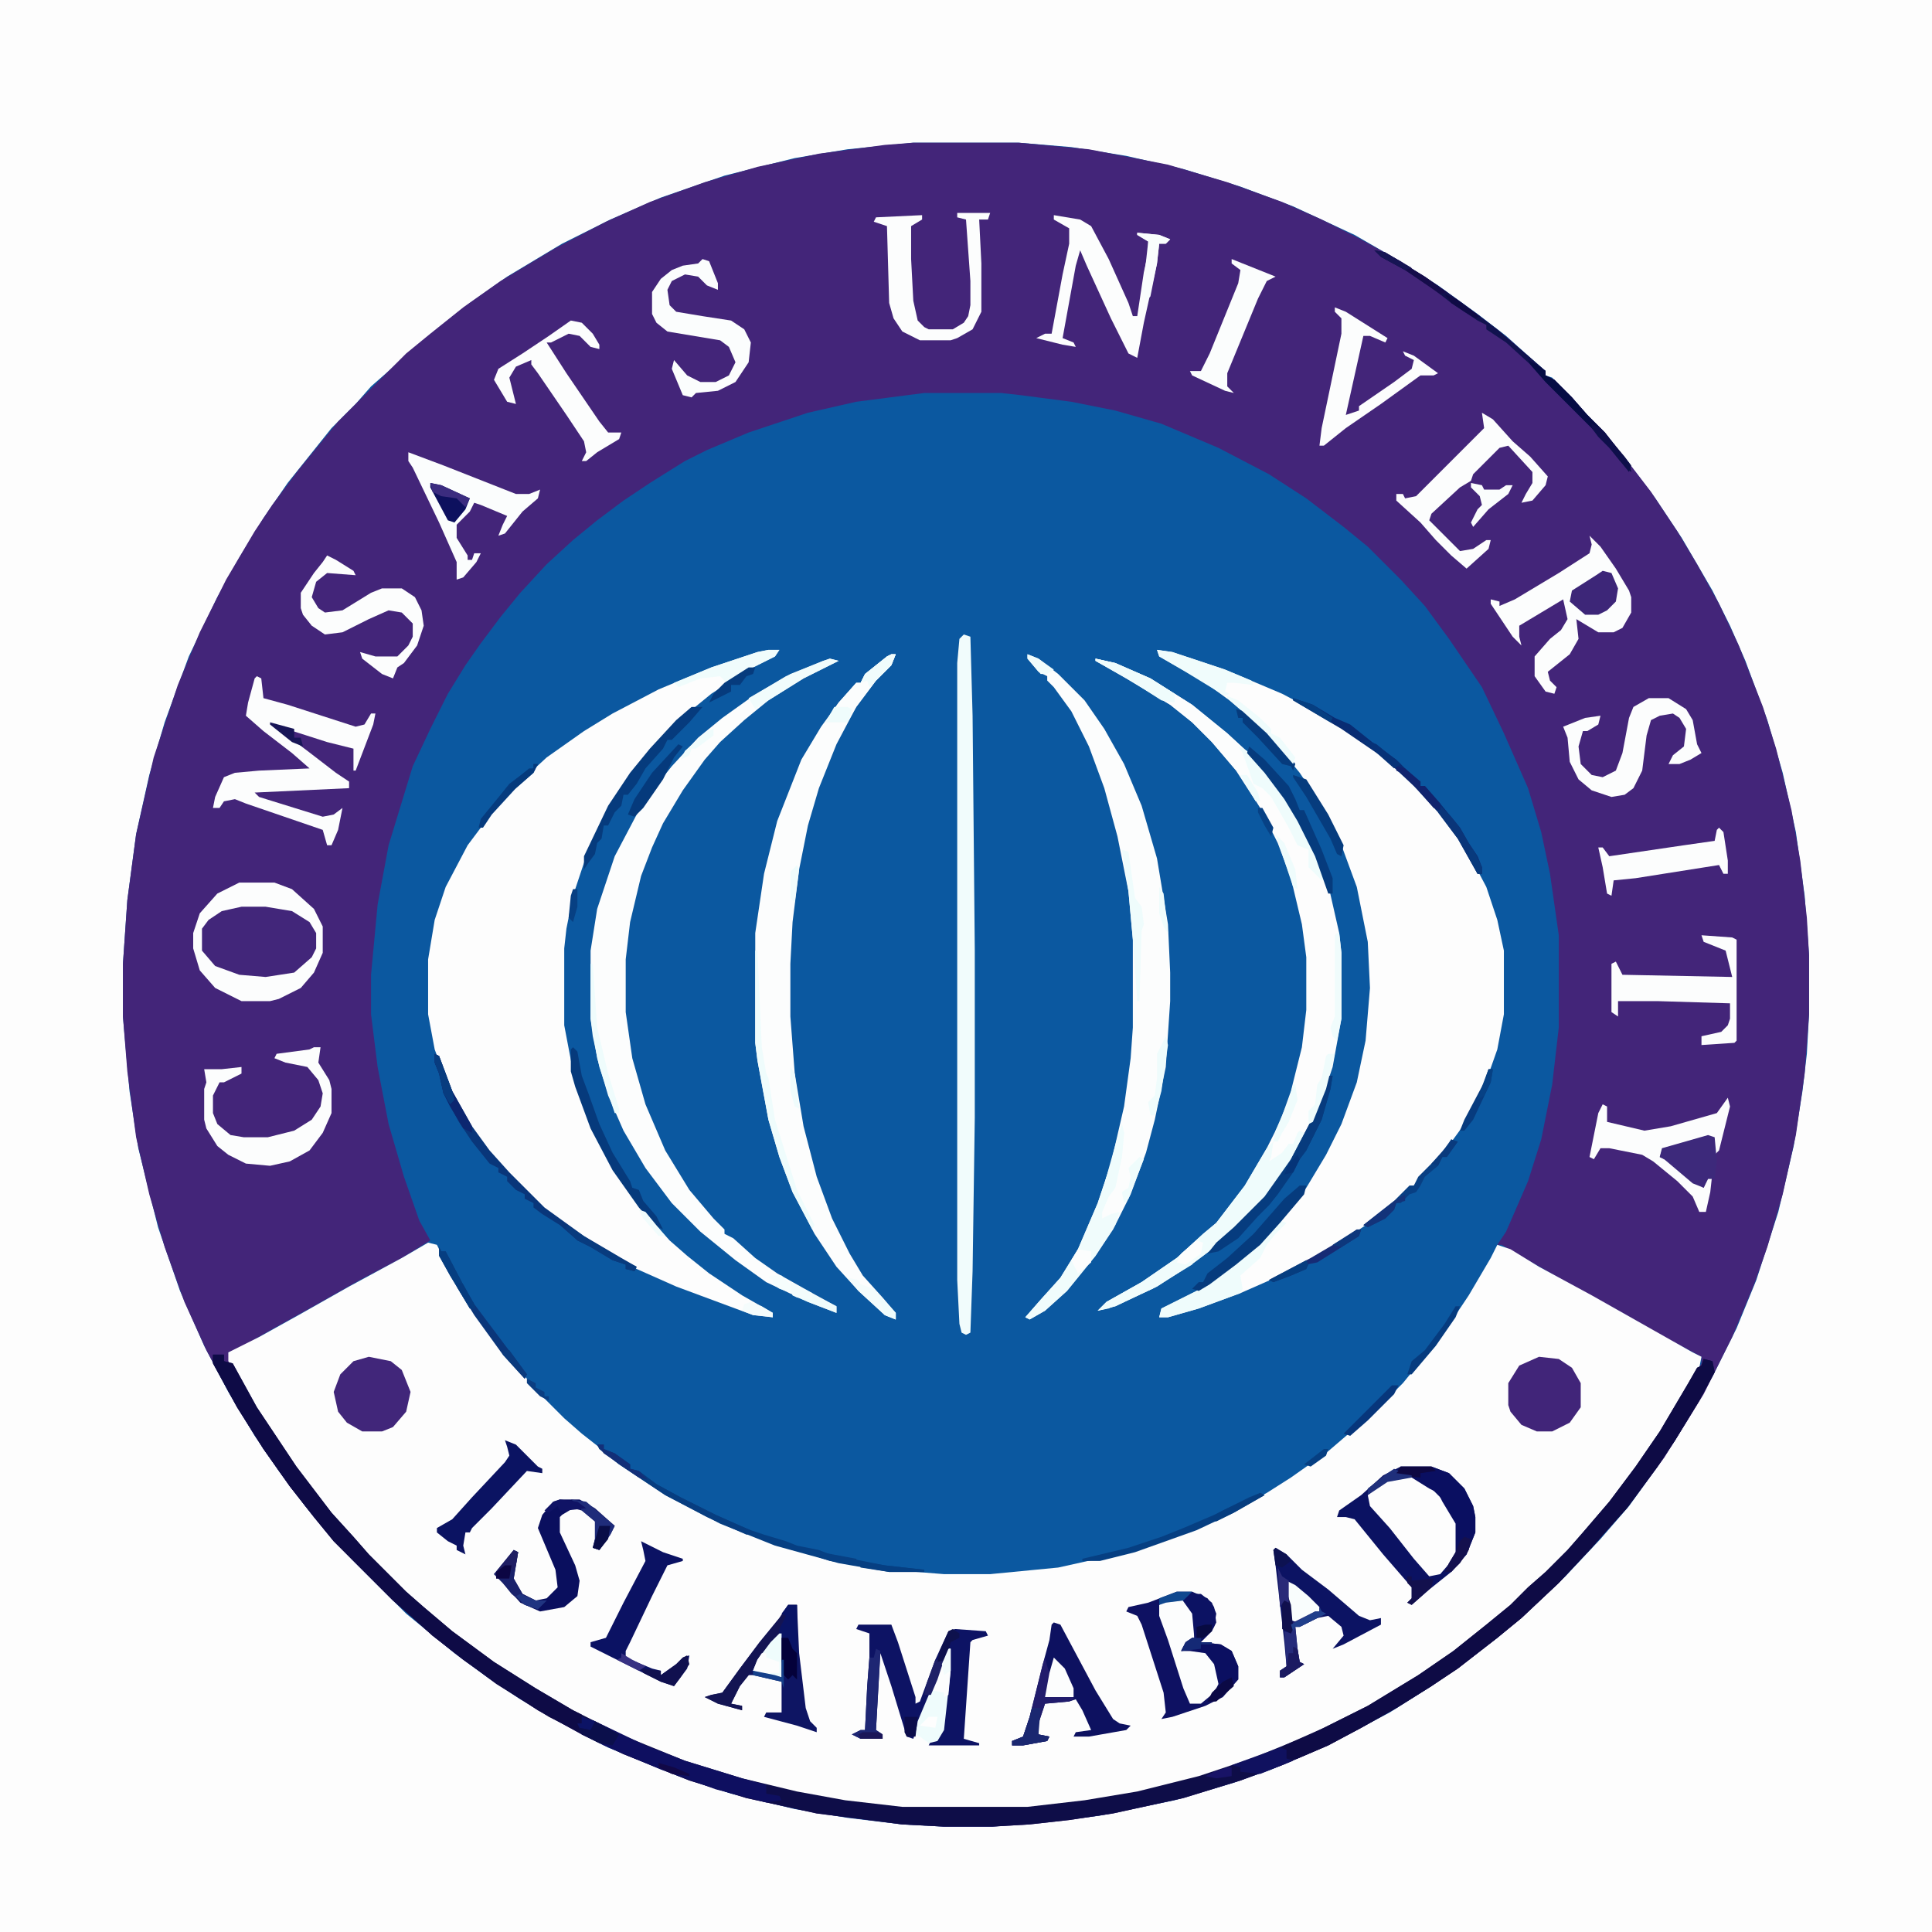 <?xml version="1.0" encoding="UTF-8"?>
<svg version="1.1" viewBox="0 0 880 880" width="1280" height="1280" xmlns="http://www.w3.org/2000/svg">
<path transform="translate(0)" d="m0 0h880v880h-880z" fill="#0B58A0"/>
<path transform="translate(0)" d="m0 0h880v880h-880zm416 65-30 3-24 4-32 8-29 10-23 10-22 11-25 15-17 12-14 11-11 9-12 11-8 7-7 8-11 11-20 25-11 16-11 18-10 18-13 27-11 30-7 24-6 27-4 30-2 29v24l3 34 4 26 9 36 10 29 11 25 11 21 12 20 11 16 12 16 9 11 12 13 25 25 22 18 15 11 15 10 19 11 21 11 32 13 24 8 29 7 24 4 25 3 19 1h22l25-2 24-3 34-7 27-8 17-6 21-9 16-8 17-9 19-12 17-12 13-10 15-13 16-15 16-17 13-15 13-18 8-12 9-15 8-14 11-22 9-22 10-31 7-30 4-25 2-17 1-18v-27l-2-27-4-29-6-27-7-24-10-27-7-16-8-16-14-24-12-18-9-12-11-14-11-12-16-17-3-1v-2l-8-7-10-9-13-10-18-13-19-12-19-11-28-13-24-9-26-8-26-6-25-4-24-2z" fill="#FDFDFD"/>
<path transform="translate(416,65)" d="m0 0h48l32 3 36 7 27 8 25 9 18 8 16 8 20 11 21 14 15 11 14 11 12 11 4 3v2l4 2 8 8 7 8 8 8 11 14 10 13 12 18 9 15 10 18 9 19 11 28 6 19 7 28 4 23 3 26 1 17v27l-2 27-4 28-6 27-7 24-6 17-10 24-13 26-8 13-10 16-14 19-11 13-9 10-14 15-17 16-11 9-18 14-12 8-16 10-16 9-15 8-21 9-19 7-26 8-32 7-20 3-18 2-17 1h-22l-19-1-39-5-32-7-26-8-30-12-19-9-20-11-20-13-14-10-14-11-10-9-8-7-27-27-9-11-11-14-12-17-12-19-14-26-10-22-9-25-7-24-6-26-4-30-2-25v-24l2-29 4-30 8-35 11-33 10-24 12-24 13-22 8-12 12-16 18-22 31-31 11-9 15-12 17-12 25-15 23-12 20-9 25-9 24-7 28-6 30-4zm5 114-31 4-22 5-27 9-19 8-10 5-16 10-12 8-12 9-11 9-12 11-12 13-9 11-9 12-7 10-8 13-8 16-8 17-11 36-5 27-3 32v18l3 24 5 26 7 24 7 20 5 9-13 8-19 10-23 13-18 10-12 7-7 3 1 5 11 20 18 27 16 21 10 11 7 8 18 18 8 7 13 11 19 14 19 12 17 10 24 12 27 11 26 8 25 6 22 4 26 3h57l26-3 24-4 28-7 24-8 27-11 26-13 23-14 16-11 15-12 11-9 8-8 8-7 11-11 7-8 12-14 12-16 11-16 13-22 5-9v-3l-15-8-21-12-29-16-21-12-5-3h-2l4-6 10-23 6-19 5-25 3-26v-42l-4-28-4-19-6-20-11-25-10-21-15-22-11-15-11-12-15-15-11-9-17-13-17-11-23-12-26-11-21-6-20-4-23-3-9-1z" fill="#432579"/>
<path transform="translate(195,566)" d="m0 0 4 1 8 16 10 16 14 19 9 10 7 8 10 10 8 7 14 11 21 14 22 12 20 9 21 7 19 5 23 4 25 2h21l31-3 27-6 20-6 25-10 23-12 11-7 17-12 14-12 12-11 8-8 9-11 11-14 10-15 10-17 3-6 6 2 13 8 24 13 46 26 4 2-1 5-15 26-13 19-14 18-12 14-14 15-8 8-8 7-11 10-24 18-22 14-18 10-27 13-35 13-26 7-25 5-23 3-11 1h-57l-26-3-22-4-25-6-20-6-26-10-29-14-16-9-19-12-19-14-10-8-12-11-8-7-18-18-9-11-7-8-14-19-13-20-12-21-2-3v-4l14-7 18-10 23-13 24-13z" fill="#FDFDFD"/>
<path transform="translate(350,296)" d="m0 0h5l-2 3-12 6-17 11-11 9-10 9-9 10-11 15-9 16-7 15-6 18-3 15-1 9v35l4 21 7 21 9 19 10 15 10 13 8 9 8 7 10 8 15 10 14 8v2l-9-1-35-13-18-8-21-12-14-10-10-8-21-21-10-14-9-16-7-19-3-16v-25l3-18 5-15 10-19 12-16 11-12 13-12 17-12 13-8 21-11 24-10 21-7z" fill="#FDFDFD"/>
<path transform="translate(527,296)" d="m0 0 7 1 24 8 26 11 19 10 17 11 12 9 15 14 11 12 10 15 9 17 5 15 3 14v29l-3 16-6 17-9 17-8 11-9 10-6 7-8 7-11 9-16 11-19 11-25 11-19 7-14 4h-4l1-4 16-8 17-12 10-9 6-5 7-8 10-13 9-15 7-14 7-19 4-19 2-24-1-21-5-25-7-19-11-21-8-12-9-11-9-10-14-12-11-8-21-12z" fill="#FDFDFD"/>
<path transform="translate(97,617)" d="m0 0h5v3l4 1 11 20 18 27 16 21 10 11 7 8 17 17 8 7 13 11 19 14 19 12 17 10 24 12 27 11 26 8 25 6 22 4 26 3h57l26-3 24-4 28-7 24-8 27-11 26-13 23-14 16-11 15-12 11-9 8-8 8-7 10-10 7-8 12-14 12-16 11-16 13-22 4-7 2-1 1-3 4 1 1 5-7 13-11 18-8 12-14 19-9 10-7 8-15 16-17 16-11 9-18 14-12 8-16 10-16 9-15 8-21 9-19 7-26 8-32 7-20 3-18 2-17 1h-22l-19-1-39-5-32-7-26-8-30-12-19-9-20-11-20-13-14-10-14-11-10-9-8-7-27-27-9-11-11-14-12-17-12-19-11-20z" fill="#0E0D48"/>
<path transform="translate(499,300)" d="m0 0 9 2 16 7 19 12 16 13 13 12 9 11 7 10 9 16 8 20 5 22 1 9v30l-4 22-7 21-12 23-13 17-19 19-12 9-17 11-19 9-8 2 4-4 16-9 16-11 12-11 6-5 13-17 10-17 6-12 5-14 5-20 2-17v-24l-2-15-5-21-6-16-8-16-10-16-12-14-9-9-10-8-20-12-14-8z" fill="#FDFDFD"/>
<path transform="translate(468,298)" d="m0 0 5 2 9 7 12 12 9 13 9 16 8 19 7 24 5 30 1 22v13l-2 30-5 24-4 15-7 19-8 16-8 12-13 16-10 9-7 4-2-1 7-8 9-10 8-13 9-21 6-18 6-26 3-22 1-14v-40l-2-22-5-25-6-22-7-19-8-16-8-11-3-3v-2l-4-2-5-6z" fill="#FCFDFD"/>
<path transform="translate(406,298)" d="m0 0h2l-2 5-7 7-9 12-9 17-8 20-5 17-4 20-3 24-1 19v24l2 26 4 24 6 23 7 19 8 16 6 10 9 10 6 7v3l-5-2-12-11-10-11-10-15-10-19-6-16-5-17-5-27-1-8v-50l4-27 6-24 11-28 9-15 8-11 8-9h2l2-4 10-8z" fill="#FCFDFD"/>
<path transform="translate(378,300)" d="m0 0 4 1-16 8-16 10-11 9-11 10-7 8-10 14-9 15-5 11-5 13-5 21-2 17v24l3 21 6 21 9 21 11 18 11 13 5 5v2l4 2 10 9 10 7 16 9 11 6v3l-13-5-19-9-14-10-16-13-13-13-12-16-10-17-7-16-5-17-3-18v-31l3-19 8-24 10-19 8-12 8-10 12-13 11-9 14-10 15-9 17-7z" fill="#FCFDFD"/>
<path transform="translate(439,289)" d="m0 0 3 1 1 36 1 107v76l-1 70-1 28-2 1-2-1-1-4-1-20v-281l1-11z" fill="#F1FCFC"/>
<path transform="translate(776,619)" d="m0 0 4 1 1 5-7 13-11 18-8 12-14 19-9 10-7 8-15 16-17 16-11 9-18 14-12 8-16 10-16 9-15 8-14 6h-5l-1-6 18-8 20-10 23-14 16-11 15-12 11-9 8-8 8-7 10-10 7-8 12-14 12-16 11-16 13-22 4-7 2-1z" fill="#0E0B45"/>
<path transform="translate(536,725)" d="m0 0h7l7 3 3 4 1 7-2 4-5 5 9 1 5 3 3 7v6l-7 8-8 4-15 5-5 1 2-3-1-9-10-31-2-4-5-2 1-2 9-2z" fill="#0E1162"/>
<path transform="translate(97,617)" d="m0 0h5v3l4 1 11 20 18 27 16 21 10 11 7 8 17 17 8 7 13 11 19 14 19 12 17 10 4 2-1 5v3l-14-7-24-15-16-12-13-10-10-9-8-7-27-27-9-11-11-14-12-17-12-19-11-20z" fill="#0E0B46"/>
<path transform="translate(117,308)" d="m0 0 2 1 1 9 11 3 31 10 4-1 3-5h2l-1 5-8 21h-1v-10l-12-3-25-8 16 12 13 10 6 4v3l-43 2 2 2 29 9 5-1 4-3-2 10-3 7h-2l-2-7-35-12-5-2-5 1-2 3h-3l1-5 4-9 5-2 11-1 23-1-8-7-13-10-8-7 1-6 3-11z" fill="#FCFDFD"/>
<path transform="translate(724,244)" d="m0 0 5 5 7 10 6 10 1 3v7l-4 7-4 2h-7l-10-6 1 9-4 7-10 8 1 4 3 3-1 3-4-1-5-7v-9l7-8 5-4 3-5-2-9-20 12v5l1 4-4-4-10-15v-2l4 1v2l7-3 20-12 14-9 1-4z" fill="#FCFDFD"/>
<path transform="translate(110,413)" d="m0 0h11l12 2 8 5 3 5v7l-4 6-6 5-15 2-14-2-8-4-5-6v-10l5-6 7-3z" fill="#42267A"/>
<path transform="translate(391,740)" d="m0 0h15l3 8 8 25v3l2-1 7-19 6-13 3-1 14 1 1 2-7 2-1 1-3 44 7 2v1h-23l1-2 4-2 2-10 2-20v-7l-5 11-9 21-2 6-3-1-7-23-5-15-2 35 3 2v2h-10l-4-2 4-2h2l1-20 1-13v-11l-6-2z" fill="#0D1364"/>
<path transform="translate(109,402)" d="m0 0h16l8 3 10 9 4 8v12l-4 9-6 7-10 5-4 1h-13l-12-6-7-8-3-10v-7l3-9 8-9zm1 11-9 2-6 4-3 4v10l6 7 11 4 12 1 13-2 8-7 2-4v-7l-3-5-8-5-12-2z" fill="#FCFDFD"/>
<path transform="translate(635,673)" d="m0 0h10l10 7 7 10 2 4v13l-6 8-3 3-5-1-11-13-9-11-7-9 1-4 8-6z" fill="#FDFDFD"/>
<path transform="translate(638,668)" d="m0 0h14l8 3 7 7 4 8 1 5v7l-4 10-7 8-10 8-8 7-2-1 2-2v-5l-13-15-13-16-4-1h-4l1-3 10-7 10-9zm-3 5-6 3-6 5 1 5 9 10 11 14 7 8 5-1 6-7 2-3v-13l-6-10-5-5-5-4-3-2z" fill="#0B1262"/>
<path transform="translate(480,98)" d="m0 0 12 2 5 3 8 15 9 20 2 6h2l3-20 2-9v-5l-5-3v-1l10 1 5 2-2 2h-3l-1 9-6 27-3 16-4-2-8-16-11-24-3-7-2 7-6 33 5 2 1 2-6-1-12-3 4-2h3l5-27 3-14v-7l-7-4z" fill="#FCFDFD"/>
<path transform="translate(186,206)" d="m0 0 16 6 33 13h6l5-2-1 4-7 6-8 10-3 1 2-5 2-4-12-5-3-1-2 4-6 6v6l5 8v2h2l1-3h3l-2 4-6 7-3 1v-8l-8-18-12-25-2-3z" fill="#FBFDFD"/>
<path transform="translate(143,477)" d="m0 0h3l-1 7 5 8 1 4v11l-4 9-6 8-9 5-9 2-11-1-8-4-5-4-5-8-1-4v-14l1-3-1-6h8l9-1v3l-8 4h-2l-3 6v8l2 5 6 5 6 1h11l12-3 8-5 4-6 1-6-2-6-5-6-10-2-5-2 1-2 15-2z" fill="#FCFDFD"/>
<path transform="translate(436,97)" d="m0 0h15l-1 3h-4l1 20v22l-4 8-7 4-3 1h-14l-8-4-4-6-2-7-1-35-6-2 1-2 21-1v2l-5 3v15l1 19 2 9 3 3 2 1h11l5-3 2-3 1-5v-11l-2-28-4-1z" fill="#FCFDFD"/>
<path transform="translate(168,618)" d="m0 0 10 2 5 4 4 10-2 9-6 7-5 2h-9l-7-4-4-5-2-9 3-8 6-6z" fill="#41267A"/>
<path transform="translate(701,618)" d="m0 0 9 1 6 4 4 7v11l-5 7-8 4h-7l-7-3-5-6-1-3v-10l5-8z" fill="#412579"/>
<path transform="translate(675,188)" d="m0 0 5 3 9 10 8 7 8 9-1 4-6 7-5 1 2-4 3-5v-5l-11-12-4 1-12 12-1 3-5 3-13 12-1 3 14 14 6-1 6-4h2l-1 4-10 9-7-6-7-7-7-8-11-10v-3h3l1 2 5-1 31-31z" fill="#FCFDFD"/>
<path transform="translate(581,705)" d="m0 0 5 3 7 7 12 9 14 12 5 2 5-1v3l-17 9-5 2 5-6-1-4-6-5-5 1-8 4h-2l1 10 1 6 2 1-9 6h-2v-3l3-2-1-11-4-35-1-7z" fill="#0C1363"/>
<path transform="translate(751,318)" d="m0 0h9l8 5 3 5 2 11 2 4-5 3-5 2h-5l2-4 5-4 1-8-3-5-3-2-6 1-4 2-2 7-2 16-4 8-4 3-6 1-9-3-6-5-4-8-1-11-2-5 10-4 7-1-1 4-5 3h-2l-2 7 1 8 5 5 5 1 6-3 3-8 3-16 2-5z" fill="#FCFDFD"/>
<path transform="translate(359,731)" d="m0 0h4l1 22 3 25 2 6 3 3v2l-9-3-15-4 1-2h7v-14l-13-3h-2l-4 5-4 8 5 1v2l-11-3-6-3 3-1 5-1 8-11 9-12 9-11z" fill="#0E1563"/>
<path transform="translate(480,739)" d="m0 0 3 1 16 30 8 13 3 2 5 1-2 2-17 3h-7l1-2 7-1-4-9-3-5-3 1-11 1-3 9v5l5 1-1 2-11 2h-5v-2l5-2 3-9 6-24 3-11 1-7z" fill="#0D1160"/>
<path transform="translate(775,426)" d="m0 0 14 1 2 1v46l-1 1-15 1v-4l9-2 3-3 1-3v-7l-33-1h-18v7l-3-2v-22l2-1 3 6 50 1-3-12-10-4z" fill="#FCFDFD"/>
<path transform="translate(787,500)" d="m0 0 1 4-5 20-2 2-1-8-12 3-11 3-1 3 4 2 11 9 5 3 2-5 2-2-1 9-2 9h-3l-3-7-7-7-11-9-5-3-15-3h-4l-3 5-2-1 4-20 2-4 2 1v7l17 4 12-2 21-6z" fill="#FCFDFD"/>
<path transform="translate(320,118)" d="m0 0 3 1 4 10v3l-5-2-4-4-6-1-6 3-2 4 1 7 3 3 12 2 13 2 6 4 3 6-1 9-6 9-8 4-10 1-2 2-4-1-5-12 1-4 6 7 6 3h7l6-3 3-6-3-7-4-3-24-4-5-4-2-4v-10l4-6 5-4 5-2 7-1z" fill="#FBFDFD"/>
<path transform="translate(260,146)" d="m0 0 5 1 5 5 3 5v2l-4-1-5-5-5-1-8 4h-2l9 14 15 22 4 5h6l-1 3-10 6-5 4h-2l2-4-1-5-8-12-13-19-3-4v-2l-7 3-3 5 3 12-4-1-6-10 2-5 11-7 12-8z" fill="#FCFDFD"/>
<path transform="translate(149,253)" d="m0 0 4 2 8 5 1 2-13-1-5 4-2 7 3 5 3 2 8-1 13-8 5-2h9l6 4 3 6 1 7-3 9-6 8-3 2-2 5-5-2-9-7-1-3 7 2h10l5-5 2-4v-6l-5-5-6-1-9 4-12 6-8 1-6-4-4-5-1-3v-7l6-9 4-5z" fill="#FCFDFD"/>
<path transform="translate(592,515)" d="m0 0 2 1-1 5-8 13-10 13-19 19-12 9-17 11-19 9-8 2 4-4 16-9 16-11 12-11 6-5 13-17 10-17 3-3-1 7-1 2 6-4 3-4h2l2-5z" fill="#EFFCFC"/>
<path transform="translate(499,300)" d="m0 0 9 2 16 7 19 12 16 13 13 12 9 11 7 10 9 16 7 17-2 1-6-6v-8l-5-2-4-8-8-14-4-4h-3l2 6h-2l-9-14-11-13-9-9-10-8-20-12-14-8z" fill="#FCFDFD"/>
<path transform="translate(608,140)" d="m0 0 5 2 19 12-1 2-7-3h-3l-8 36 6-2v-2l16-11 8-6 1-4-4-2-1-2 5 2 11 8-2 1h-6l-18 13-16 11-10 8h-2l1-8 9-43v-7l-3-3z" fill="#FCFDFD"/>
<path transform="translate(255,683)" d="m0 0h9l7 4 9 8-2 4-5 7-3-1 1-4v-8l-6-5-4-1-5 3-1 1v7l7 15 2 7-1 7-6 5-11 2-9-4-8-9-4-4 9-11 2 1-2 12 4 7 6 3 5-1 5-5-1-8-8-19 2-6 5-6z" fill="#0A0F5E"/>
<path transform="translate(292,702)" d="m0 0 10 5 9 3v1l-7 2-7 14-10 21-2 4v3l12 5 4 1v2l7-5 3-3 3-1-1 6-6 8-6-2-32-16v-2l7-2 8-16 10-19-1-5z" fill="#0B1263"/>
<path transform="translate(265,782)" d="m0 0 6 2 23 11 18 7 26 8 11 3v4l6 1 1 2-7 1-23-6-25-9-26-11-10-5-2-5h2z" fill="#0E0F60"/>
<path transform="translate(783,377)" d="m0 0 2 2 2 13v6h-2l-2-4-38 6-10 1-1 7-2-1-2-12-2-9h2l3 4 34-5 14-2 1-5z" fill="#FCFDFD"/>
<path transform="translate(534,728)" d="m0 0 5 1 5 6v11l-5 4-1 2 9-1 6 5 3 9-3 6-6 5h-5l-3-7-7-22-4-11v-5z" fill="#FCFDFD"/>
<path transform="translate(561,118)" d="m0 0 20 8-4 2-4 8-14 34v6l3 3-4-1-15-7-1-2h5l4-8 13-32 1-6-4-3z" fill="#FBFDFD"/>
<path transform="translate(230,656)" d="m0 0 5 2 10 10 2 1v2l-7-1-16 17-9 9-1 2h-2l-1 6 1 4-4-2v-2l-4-2-5-4v-2l7-4 9-10 15-16 2-3-1-4z" fill="#0B1362"/>
<path transform="translate(511,512)" d="m0 0 1 4-1 11-3 14-3 4-3 7v3l4-2 4-1-2 6-9 14-13 16-10 9-7 4-2-1 7-8 9-10 8-13 9-21 6-18z" fill="#F0FCFC"/>
<path transform="translate(638,668)" d="m0 0h14l8 3 7 7 4 8 1 5v7l-4 10-7 8h-3l2-4 3-5v-13l-6-10-2-4-4-2-8-5-8-1z" fill="#0A0F61"/>
<path transform="translate(359,731)" d="m0 0h4v34l-2-2-2 2-2-2-2-18-7 8-7 10-4 5-4 8 5 1v2l-11-3-6-3 3-1 5-1 8-11 9-12 9-11z" fill="#131453"/>
<path transform="translate(583,556)" d="m0 0 3 1-5 5-4 5-3 6-9 8 1 6-1 2-19 7-14 4h-4l1-4 16-8 17-12 10-9 6-5z" fill="#EFFCFC"/>
<path transform="translate(778,517)" d="m0 0 3 1 1 11-1 8h-3l-2 4-5-2-13-11-2-1 1-4z" fill="#3D297B"/>
<path transform="translate(198,480)" d="m0 0 2 1 6 16 9 16 8 11 9 10 16 16 18 13 17 10 7 4-1 2-4-1v-2l-6-2-10-6-6-3-8-7-8-5-4-3v-2l-4-2v-2l-4-2-4-4v-2l-4-2v-2l-4-2-8-10-6-9-7-13-2-9-2-5z" fill="#09367A"/>
<path transform="translate(476,755)" d="m0 0 1 4 1 3 2-7 5 5 4 9v5l-2 1-11 1-3 9v5l5 1-1 2-11 2h-5v-2l5-2 3-9 6-24z" fill="#211C6C"/>
<path transform="translate(605,490)" d="m0 0h2l-1 6-4 14-7 14-3 4-3 6-7 10-4 5-5 5-9 10-9 6-5 1 4-5 8-7 14-14 12-17 11-21z" fill="#063C7F"/>
<path transform="translate(315,322)" d="m0 0h5l-6 7-8 8h-2l-2 4-8 9-4 7-4 5h-2l-1 5-3 3-3 6h-2l-1 6-2 2-1 5-3 4-2 3v-6l11-23 10-15 9-11 12-13z" fill="#063B7D"/>
<path transform="translate(564,340)" d="m0 0 4 2 11 12 9 13 9 16 7 17-2 1-6-6v-8l-5-2-4-8-8-14-4-4-4-2-5-14z" fill="#EFFCFC"/>
<path transform="translate(432,751)" d="m0 0h1v10l-3 27-3 5-4 1-4-3-2-1 1-6 8-19z" fill="#EFFCFC"/>
<path transform="translate(272,658)" d="m0 0h3v2l5 2 7 5v2l4 1 8 6 11 6 16 8 9 4 7 3 6 2 10 3 5 2 10 2 5 2 25 5 18 2v1h-16l-23-4-29-8-25-10-25-13-21-14-9-7z" fill="#063F82"/>
<path transform="translate(592,540)" d="m0 0h3l-1 4-11 13-9 10-11 9-12 9-5 3-3-1 3-3h2l2-4 9-7 12-11 14-16z" fill="#063B7D"/>
<path transform="translate(626,114)" d="m0 0 5 1 18 11 17 12 16 12 14 12 8 7v2l4 2 8 8 7 8 8 8 11 14 1 4-5-5-7-9-27-27-7-8-11-10-9-6v-2l-4-2-12-8-9-7-12-8-11-6z" fill="#11124E"/>
<path transform="translate(261,477)" d="m0 0 2 2 2 11 3 8 5 14 6 13 8 13 1 3 3 1 2 5 6 7 3 6-4-2-7-8-12-17-10-19-7-19-2-7v-10z" fill="#063A7C"/>
<path transform="translate(730,260)" d="m0 0 4 1 3 7-1 6-4 4-4 2h-6l-7-6 1-5 11-7z" fill="#3D2678"/>
<path transform="translate(589,318)" d="m0 0 9 3 10 6 7 3 10 8 11 8 9 9 2 1v2h2l7 8 9 11 4 7 4 6 2 5v3h-2l-9-16-9-12-11-12-14-13-19-13-22-13z" fill="#092C73"/>
<path transform="translate(569,340)" d="m0 0 7 6 11 12 3 6 2 5h2l8 18 5 13v7h-2l-6-17-8-16-6-10-9-12-8-9z" fill="#063B7D"/>
<path transform="translate(527,296)" d="m0 0 7 1 24 8 12 5 1 2-9-1h-3l-1 4 2 1-2 1-18-11-12-7z" fill="#F0FCFC"/>
<path transform="translate(545,565)" d="m0 0 3 1-1 5-4 5-18 11-20 9-5 1 4-4 16-9 16-11z" fill="#F0FCFC"/>
<path transform="translate(344,433)" d="m0 0h1l2 44 2 12 1 2 3 19 10 32 8 16-1 2-9-17-6-16-5-17-5-27-1-8z" fill="#EFFCFC"/>
<path transform="translate(406,298)" d="m0 0h2l-2 5-7 7-9 12-4 7h-7-3l6-9 8-9h2l2-4 10-8z" fill="#FBFDFD"/>
<path transform="translate(543,746)" d="m0 0h4v2l9 1 5 3 3 7v6h-3l-6 2-2-9-4-5-7-1h-4l2-4z" fill="#0B0F61"/>
<path transform="translate(359,731)" d="m0 0h4v34l-2-2-2 2-2-2-2-18v-3l3-6-2-1z" fill="#091465"/>
<path transform="translate(399,751)" d="m0 0 2 1-2 36 3 2v2h-10l-4-2 4-2h2l1-20 1-13h2z" fill="#1E2673"/>
<path transform="translate(350,296)" d="m0 0h5l-2 3-12 6-10 6-3-3-9 1-10 4-2-2 17-7 21-7z" fill="#F0FCFC"/>
<path transform="translate(541,726)" d="m0 0h6l5 4 2 5-1 6-5 5h-4l-1-11-5-7z" fill="#0C1263"/>
<path transform="translate(574,680)" d="m0 0 2 1-14 8-17 8-28 10-16 4h-8v-1l21-5 15-5 10-4 14-6 16-8z" fill="#063F82"/>
<path transform="translate(378,300)" d="m0 0 4 1-16 8-16 10-6 4-3-5 19-11 15-6z" fill="#F1FCFC"/>
<path transform="translate(200,568)" d="m0 0 1 2h2l10 19 3 5 24 32-1 2-10-11-13-18-11-18-5-9z" fill="#0B367A"/>
<path transform="translate(355,744)" d="m0 0h1v20l-10-2-3-1 2-5 6-8z" fill="#EFFCFC"/>
<path transform="translate(511,387)" d="m0 0 3 1 3 21 3 4 1 8-1 3-1 32h-1l-2-28-2-22z" fill="#EFFCFC"/>
<path transform="translate(586,720)" d="m0 0 4 2 6 5 5 5v2l-10 5-3-1z" fill="#F9FDFD"/>
<path transform="translate(196,220)" d="m0 0 5 1 13 6-2 5-5 6-3-1-8-15z" fill="#0D105E"/>
<path transform="translate(583,796)" d="m0 0 3 1v4l3 1-15 6-9-1v-2l-4-1z" fill="#10115F"/>
<path transform="translate(309,339)" d="m0 0 2 1-4 5-5 10-9 13-4 4-3-1 3-7 8-12z" fill="#053A7C"/>
<path transform="translate(480,755)" d="m0 0 5 5 4 9v4h-13l2-11z" fill="#FCFDFD"/>
<path transform="translate(499,300)" d="m0 0 9 2 16 7 11 7v4l-6-1-14-9-16-9z" fill="#EFFCFC"/>
<path transform="translate(696,164)" d="m0 0 4 2 4 3v2l4 2 8 8 7 8 8 8 11 14 1 4-5-5-7-9-27-27-7-8z" fill="#060C44"/>
<path transform="translate(234,706)" d="m0 0 2 1-2 12 4 7 6 3h5l-4 4-6-2-6-5-4-5-4-4z" fill="#19216B"/>
<path transform="translate(589,353)" d="m0 0 6 2 10 16 7 14-1 5-2-1-3-7-11-19-6-9z" fill="#063C7E"/>
<path transform="translate(605,490)" d="m0 0h2l-1 6-4 14-7 14-3 4-3 6-4 1 2-5 12-23z" fill="#073B7E"/>
<path transform="translate(518,106)" d="m0 0 10 1 5 2-2 2h-3l-1 9-3 15-2 2-2-4 2-14 1-9-5-3z" fill="#F9FDFD"/>
<path transform="translate(272,658)" d="m0 0h3v2l5 2 7 5v2l4 1 8 6 11 6 16 8 18 8-4 1-18-8-19-10-21-14-9-7z" fill="#073D80"/>
<path transform="translate(563,323)" d="m0 0 4 1 13 12 10 12-1 3-1-2-4-1-11-12-7-7v-2h-2z" fill="#063B7D"/>
<path transform="translate(601,732)" d="m0 0 1 2 2 1-12 6h-2l1 10 1 6 2 1-9 6h-2v-3l3-2-1-16 3 1 1-5 10-5h2z" fill="#262B7A"/>
<path transform="translate(661,519)" d="m0 0 3 1-5 7h-2l-2 4-6 5-2 4-2 3-3 1-4 4h-2l-1 3-4 4-8 4-2-1 14-11 7-7h2l2-4 10-10z" fill="#083F83"/>
<path transform="translate(511,512)" d="m0 0 1 4-1 11-3 14-3 4-3 7-3 1 3-10 7-25z" fill="#EFFCFC"/>
<path transform="translate(269,439)" d="m0 0h1l2 29 5 21 5 16v2h-2l-7-21-3-14-1-8z" fill="#EFFCFC"/>
<path transform="translate(265,782)" d="m0 0 6 2 11 6-3 5-6-1-8-4-2-5h2z" fill="#0B0F4B"/>
<path transform="translate(260,683)" d="m0 0 7 1 13 11-2 4-5 7-3-1 1-4v-8l-6-5-2-3z" fill="#1F2C7A"/>
<path transform="translate(670,220)" d="m0 0 5 1 1 2h7l3-2h3l-2 4-9 7-7 8-1-2 3-6 2-2-1-4-4-4z" fill="#FAFDFD"/>
<path transform="translate(313,754)" d="m0 0 1 4-4 6-3 4-6-2-8-4-1-2 9 1v2l7-5 3-3z" fill="#10104F"/>
<path transform="translate(386,582)" d="m0 0 5 1 1 2 6 2 10 11v3l-5-2-12-11z" fill="#F4FCFC"/>
<path transform="translate(198,480)" d="m0 0 2 1 6 16 9 16v3l-4-2-6-10-3-6-2-9-2-5z" fill="#0C2670"/>
<path transform="translate(609,425)" d="m0 0h1l1 9v30l-2 10-2-2-1-4 2-5v-37z" fill="#F0FCFC"/>
<path transform="translate(531,472)" d="m0 0 1 4-3 21-3 11h-2l-1-6 3-3 1-8v-11z" fill="#EFFCFC"/>
<path transform="translate(618,560)" d="m0 0h2l-1 3-11 7-8 5-5 1v2l-7 3-8 3-2-1 19-10 17-10z" fill="#162B75"/>
<path transform="translate(356,746)" d="m0 0h3l2 5 2 2v12l-2-2-2 2-2-2-1-7z" fill="#04013A"/>
<path transform="translate(470,778)" d="m0 0h4l-1 12 5 1-1 2-11 2h-5v-2l5-2 3-9z" fill="#1A2770"/>
<path transform="translate(605,480)" d="m0 0h3l-4 16-6 15-2 1v-6l3-3 1-9 2-3 2-10z" fill="#EFFCFC"/>
<path transform="translate(432,751)" d="m0 0h1v10l-1 11-2 1v-2l-5-1 3-10z" fill="#FCFDFD"/>
<path transform="translate(634,631)" d="m0 0h3l-2 4-12 12-8 7-3-1z" fill="#07367B"/>
<path transform="translate(663,595)" d="m0 0h2l-2 5-9 13-11 13h-2l2-6 6-5 9-12z" fill="#063B7E"/>
<path transform="translate(656,367)" d="m0 0 5 5 4 5 4 7 4 6 2 5v3h-2l-9-16-9-12z" fill="#0A3579"/>
<path transform="translate(559,317)" d="m0 0 5 2 10 8 5 5v2l4 2 7 9-1 3-12-14-11-10-7-6z" fill="#EFFCFC"/>
<path transform="translate(243,348)" d="m0 0h2l-2 4-8 7-11 12-4 6h-2l1-4 9-11 4-5 8-6 3-1z" fill="#063B7E"/>
<path transform="translate(360,584)" d="m0 0 15 8 6 3v3l-13-5-7-3z" fill="#EFFCFC"/>
<path transform="translate(258,558)" d="m0 0 11 7 17 10 4 2-1 2-4-1v-2l-6-2-10-6-6-3-5-5z" fill="#083B7E"/>
<path transform="translate(347,753)" d="m0 0h2v2l6 2v5h-9l-3-1 2-5z" fill="#FCFDFD"/>
<path transform="translate(341,304)" d="m0 0h3l-1 3-3 1-3 4h-4v3l-10 5 2-4 5-5z" fill="#063B7D"/>
<path transform="translate(200,568)" d="m0 0 1 2h2l10 19 3 5v2h-2l-9-15-5-9z" fill="#063E81"/>
<path transform="translate(406,298)" d="m0 0h2l-2 5-10 10-1-3-3 1 2-4 10-8z" fill="#F0FCFC"/>
<path transform="translate(667,700)" d="m0 0 3 1-1 5-4 6-4 4h-3l2-4 3-5 2-5z" fill="#14104E"/>
<path transform="translate(641,718)" d="m0 0h2v2l10-1-1 4-9 8-2-1 2-2v-5l-2-2z" fill="#13104D"/>
<path transform="translate(234,706)" d="m0 0 2 1-1 6-1 2h-2v4h-6v-3z" fill="#1F1E63"/>
<path transform="translate(678,487)" d="m0 0h2l-1 6-8 17-4 5h-2l2-5 9-17z" fill="#073B7E"/>
<path transform="translate(589,494)" d="m0 0h1l1 7-4 10-3 5-2 4h-2l1-5 6-14z" fill="#EFFCFC"/>
<path transform="translate(638,668)" d="m0 0h14l2 2-7 1v2l-12-1z" fill="#0E0842"/>
<path transform="translate(636,349)" d="m0 0 4 1 7 6v2h2l7 8v3l-3-1-7-8-8-8-2-1z" fill="#11236E"/>
<path transform="translate(626,114)" d="m0 0 5 1 18 11 10 7-3 1-16-11-11-6z" fill="#150C4A"/>
<path transform="translate(491,569)" d="m0 0 6 1v5l-6 5-3-6z" fill="#FCFDFD"/>
<path transform="translate(585,725)" d="m0 0h1l2 6 1 11-1 2-4-2v-13z" fill="#10104D"/>
<path transform="translate(545,565)" d="m0 0 3 1-1 5-7 5-4-1 2-4z" fill="#FCFDFD"/>
<path transform="translate(380,322)" d="m0 0h6l2 1-1 4-1 2h-7-3z" fill="#EFFCFC"/>
<path transform="translate(561,764)" d="m0 0 1 4-8 7h-4l2-4 5-5z" fill="#0B0945"/>
<path transform="translate(574,680)" d="m0 0 2 1-14 8-8 4-4-1 7-4z" fill="#063D7F"/>
<path transform="translate(589,750)" d="m0 0 2 1 1 6 2 1-9 6h-2v-3l3-2 1-6h2z" fill="#1B1A61"/>
<path transform="translate(342,593)" d="m0 0 5 2 5 3v2l-9-1-5-2 1-3z" fill="#F5FCFC"/>
<path transform="translate(519,527)" d="m0 0 2 1-7 18-2 2-1-5 3-2 1-5-1-4z" fill="#EFFCFC"/>
<path transform="translate(391,711)" d="m0 0 12 2 18 2v1h-16l-13-2z" fill="#063F82"/>
<path transform="translate(426,756)" d="m0 0h4l-3 9-3 7h-3l1-5z" fill="#1E2067"/>
<path transform="translate(196,220)" d="m0 0 5 1 13 6-2 4-4-4-7-1-4-2z" fill="#3B2C7F"/>
<path transform="translate(725,193)" d="m0 0 4 2 11 13 3 4-1 3-9-11-5-5-3-4z" fill="#0E0F4A"/>
<path transform="translate(369,706)" d="m0 0 5 1 16 3 1 3-13-2-9-3z" fill="#074083"/>
<path transform="translate(198,480)" d="m0 0 2 1 6 16 1 4-2 2-3-5-2-9-2-5z" fill="#083C7F"/>
<path transform="translate(255,683)" d="m0 0 8 1 4 3-9 1h-3l-1-2-4 3-2-1 4-4z" fill="#101365"/>
<path transform="translate(635,669)" d="m0 0 2 1-1 1 7 1v1l-11 2-9 6v-3l9-7z" fill="#1F2F7B"/>
<path transform="translate(581,380)" d="m0 0 4 4 5 12 1 9-2-1-6-18z" fill="#EFFCFC"/>
<path transform="translate(272,658)" d="m0 0h3v2l5 2 7 5v2l4 1 4 4-4-1-16-11z" fill="#132F78"/>
<path transform="translate(640,544)" d="m0 0v3l-4 1-1 3-4 4-8 4-2-1 14-11z" fill="#13337A"/>
<path transform="translate(434,742)" d="m0 0 3 2v2l-4 2-2 8-4 1 1-5 4-9z" fill="#0E114D"/>
<path transform="translate(273,695)" d="m0 0h5l-1 6-4 5-3-1z" fill="#090D47"/>
<path transform="translate(351,581)" d="m0 0h5l5 5v3l-6-2-3-2v-2l-2-1z" fill="#F6FDFD"/>
<path transform="translate(622,337)" d="m0 0 5 2 11 9-3 2-9-8-5-4z" fill="#073277"/>
<path transform="translate(123,329)" d="m0 0 11 3v4h3l1 4-5-2-10-8z" fill="#181657"/>
<path transform="translate(412,782)" d="m0 0h6l-1 9h-4l-1-2z" fill="#0B0C4A"/>
<path transform="translate(582,714)" d="m0 0 2 4 3 2v10l-2-1-2 3z" fill="#292A78"/>
<path transform="translate(543,746)" d="m0 0h4v2h5v1h-5v2l-9 1 2-4z" fill="#142975"/>
<path transform="translate(581,705)" d="m0 0 5 3 2 3-4 3-3-1-1-7z" fill="#0D1251"/>
<path transform="translate(468,298)" d="m0 0 5 2 7 5-3 2h-3l-6-7z" fill="#F0FCFC"/>
<path transform="translate(325,332)" d="m0 0v3l-8 6h-2l-1 3-4 2 2-4 10-9z" fill="#EFFCFC"/>
<path transform="translate(356,756)" d="m0 0h1v13l-1-3-13-3v-2l10 2 3 1z" fill="#15408A"/>
<path transform="translate(595,574)" d="m0 0 1 2-1 2-7 3-8 3-2-1z" fill="#063D7F"/>
<path transform="translate(261,405)" d="m0 0h2v8l-2 7-2-2 1-10z" fill="#074083"/>
<path transform="translate(243,348)" d="m0 0h2l-2 4-8 7-3 2-1-2 4-4 6-5h2z" fill="#053A7C"/>
<path transform="translate(237,726)" d="m0 0 7 3h5l-4 4-6-2-4-4z" fill="#203481"/>
<path transform="translate(360,584)" d="m0 0 10 5v3l-7-1-2-1z" fill="#F3FCFC"/>
<path transform="translate(363,394)" d="m0 0 1 2-2 15-2-2v-12z" fill="#EFFCFC"/>
<path transform="translate(601,732)" d="m0 0 1 2 2 1-12 6h-2l-1 2-1-3 11-6h2z" fill="#203F8B"/>
<path transform="translate(528,404)" d="m0 0 2 3 2 18-2-3-2-6z" fill="#EFFCFC"/>
<path transform="translate(658,134)" d="m0 0 5 2 11 8-2 1-5-3-6-4z" fill="#0F0B45"/>
<path transform="translate(589,318)" d="m0 0 9 3 9 6-1 2-17-10z" fill="#063F81"/>
<path transform="translate(360,486)" d="m0 0 2 3 2 16-2-1-2-7z" fill="#EFFCFC"/>
<path transform="translate(536,725)" d="m0 0h7l-4 4-8 1-3 1v-3z" fill="#10488F"/>
<path transform="translate(661,519)" d="m0 0 3 1-5 7h-2l-2 4-3-1 8-9z" fill="#093A7D"/>
<path transform="translate(230,615)" d="m0 0h2l8 11-1 2-10-11z" fill="#0A3A7D"/>
<path transform="translate(400,590)" d="m0 0 8 8v3l-5-2-2-6z" fill="#EFFCFC"/>
<path transform="translate(230,713)" d="m0 0h3l-1 6h-6v-3z" fill="#0C0643"/>
<path transform="translate(208,584)" d="m0 0 3 1 5 9v2h-2l-6-10z" fill="#063B7E"/>
<path transform="translate(626,114)" d="m0 0 5 1 12 7-3 1-11-6z" fill="#161554"/>
<path transform="translate(559,805)" d="m0 0h2v4l-7 1-5-1 4-2z" fill="#181366"/>
<path transform="translate(432,751)" d="m0 0h1v10l-3 2-1-5z" fill="#F3FCFC"/>
<path transform="translate(549,740)" d="m0 0h3v3l-4 3h-3v-5z" fill="#070A41"/>
<path transform="translate(300,803)" d="m0 0 7 2 7 3v1l-8-1-6-3z" fill="#110846"/>
<path transform="translate(393,789)" d="m0 0h7l2 1v2h-10l-1-2z" fill="#1B1658"/>
<path transform="translate(291,551)" d="m0 0 3 1 9 11h-3l-7-8z" fill="#F1FCFC"/>
<path transform="translate(591,526)" d="m0 0 1 2-3 6-4 1 2-5z" fill="#053478"/>
<path transform="translate(678,487)" d="m0 0h2l-1 6-3 6-3 2 2-6z" fill="#074184"/>
<path transform="translate(265,782)" d="m0 0 6 2-2 4-5-1-1-2h2z" fill="#0C1365"/>
<path transform="translate(423,782)" d="m0 0h4l-1 5-7-1z" fill="#FEFEFE"/>
<path transform="translate(618,560)" d="m0 0h2l-1 3-8 5-4-1z" fill="#0D377C"/>
<path transform="translate(573,368)" d="m0 0h2l5 9-1 4-3-5-3-6z" fill="#074185"/>
<path transform="translate(565,353)" d="m0 0h3l5 8 1 4h-2z" fill="#EFFCFC"/>
<path transform="translate(283,753)" d="m0 0 5 3 6 3-3 2-10-5 2-1z" fill="#373182"/>
<path transform="translate(603,660)" d="m0 0h2l-1 3-7 5-3-1z" fill="#063F82"/>
<path transform="translate(240,628)" d="m0 0 4 2v2l4 2v2h2v2l-4-2-6-6z" fill="#0B3E82"/>
<path transform="translate(669,387)" d="m0 0h2l4 8v3h-2l-4-8z" fill="#083A7D"/>
</svg>
